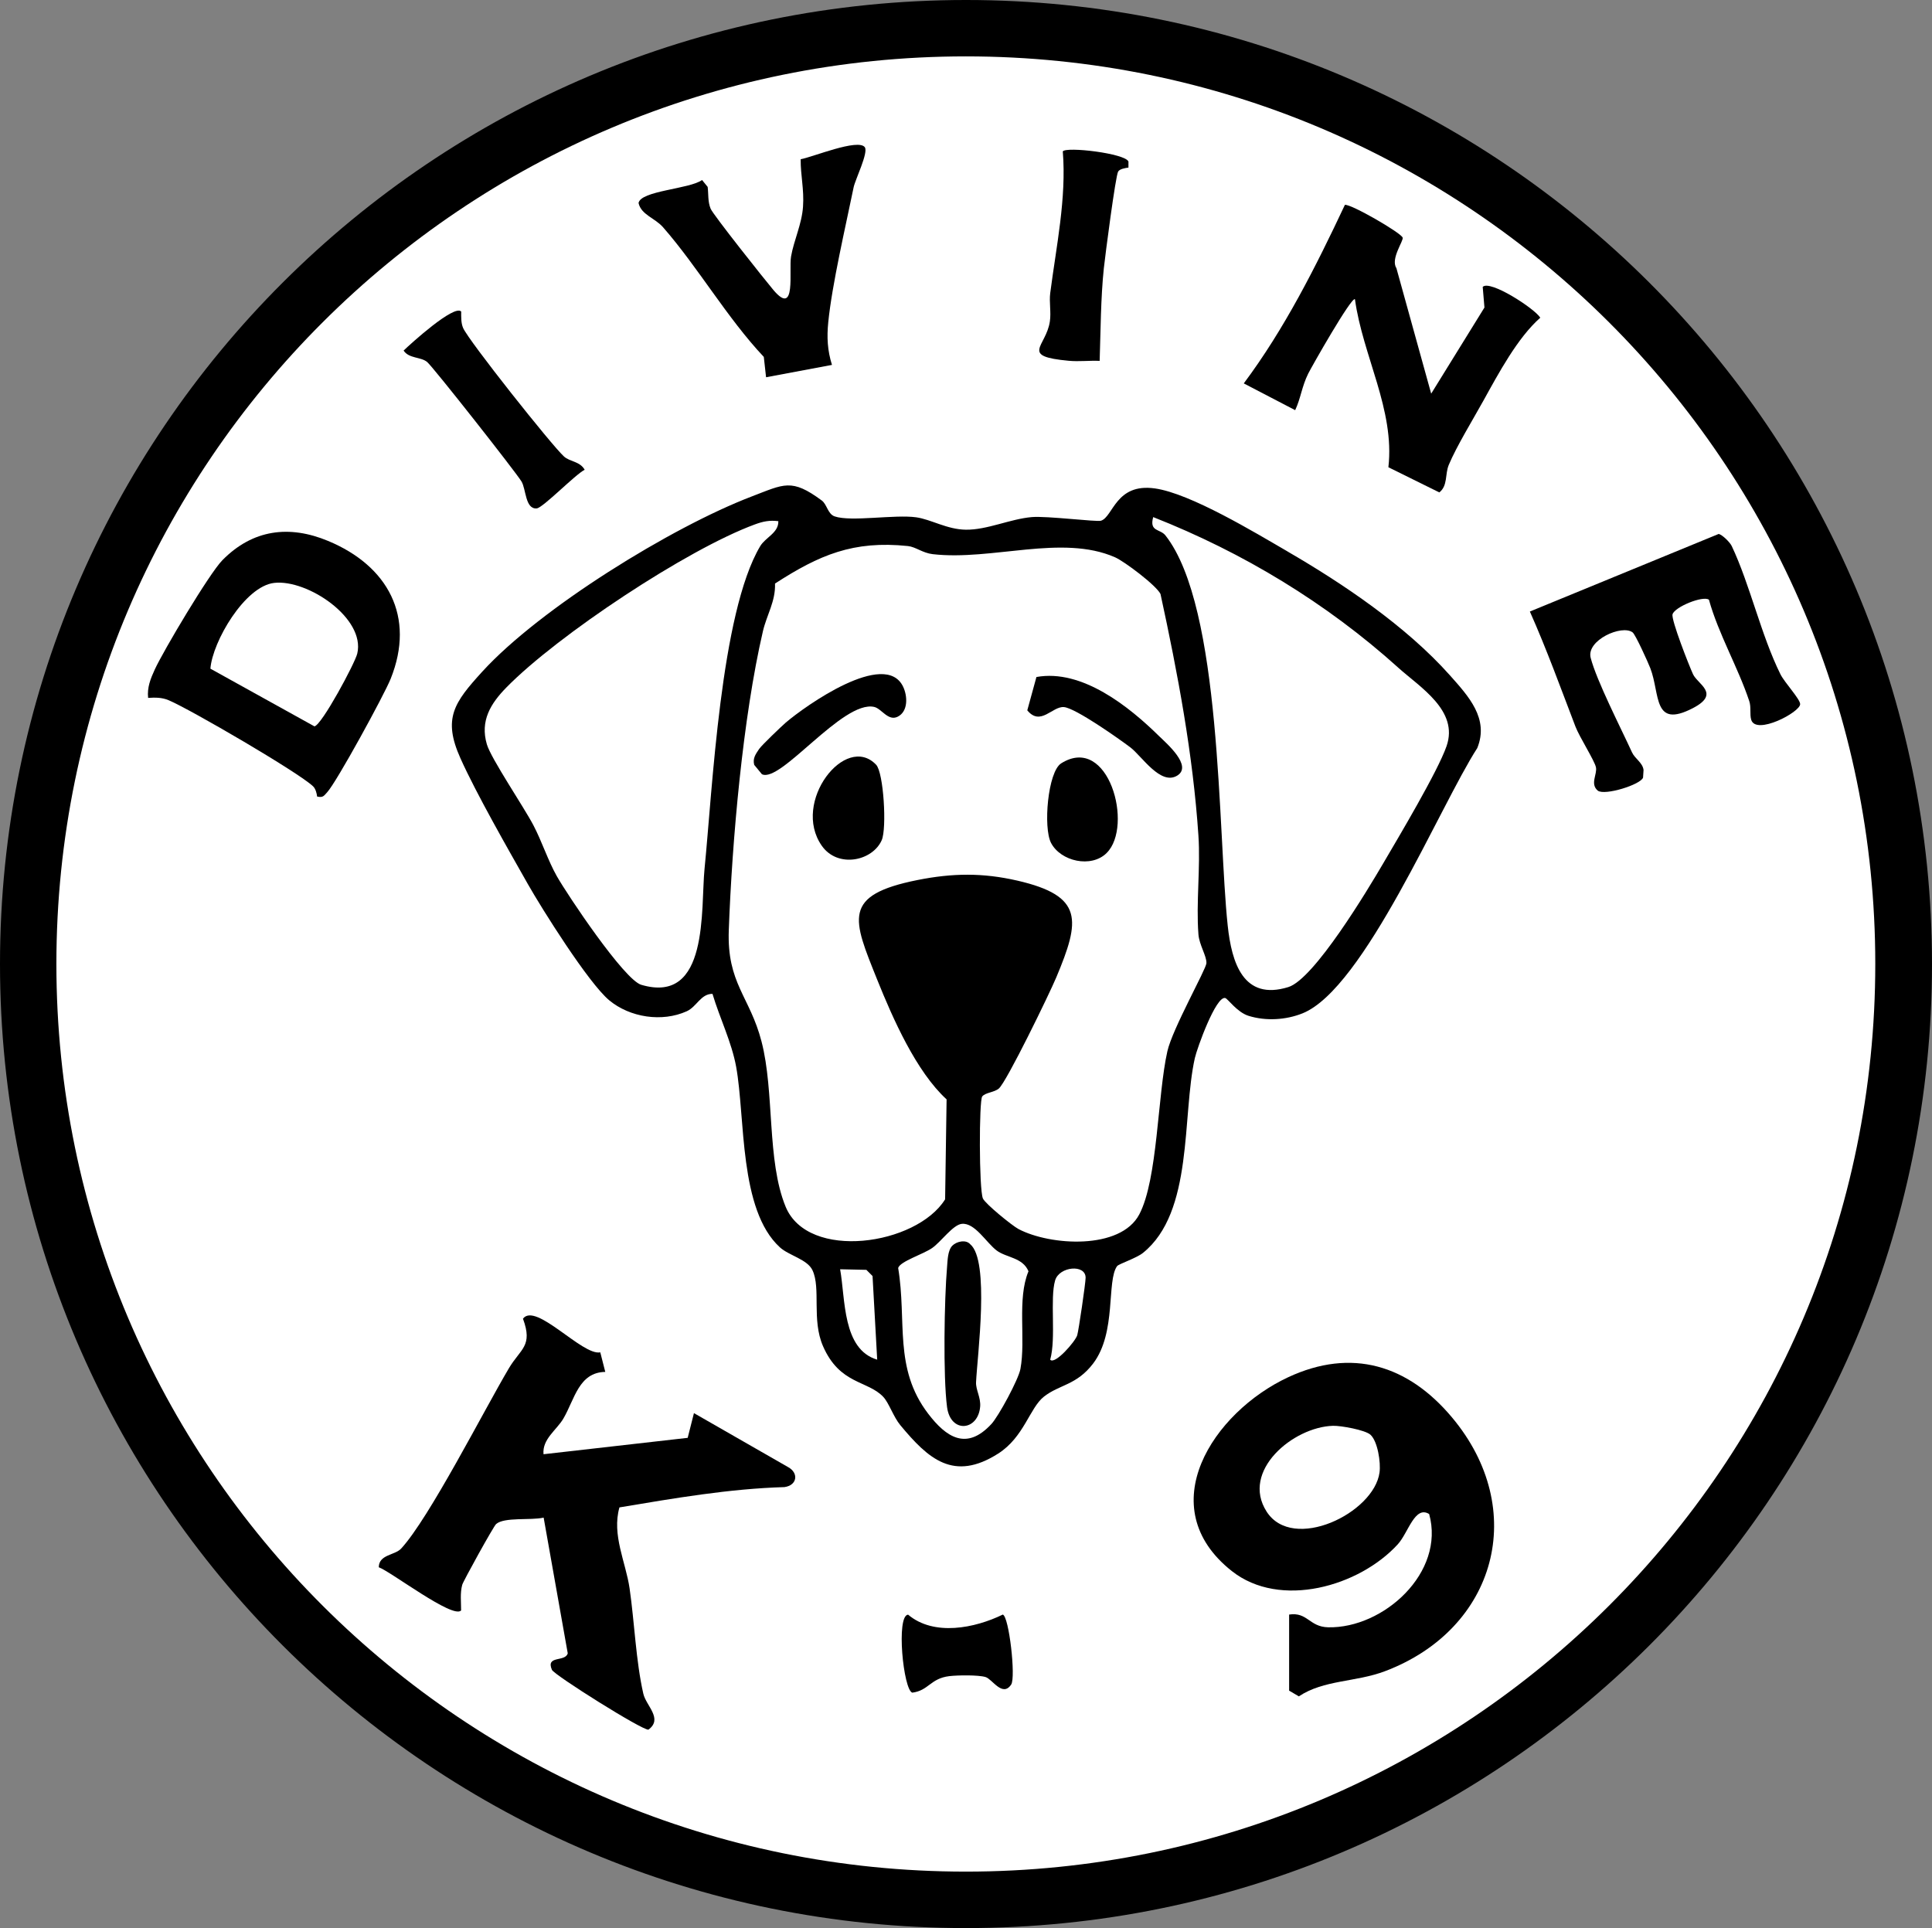 <?xml version="1.0" encoding="UTF-8"?><svg id="Layer_2" xmlns="http://www.w3.org/2000/svg" viewBox="0 0 469.06 468.15"><rect x="0" y="0" width="469.06" height="468.15" fill="#808080" stroke="none"/><defs><style>.cls-1{fill:#fff;}</style></defs><g id="Layer_1-2"><g id="Logo"><circle class="cls-1" cx="234.53" cy="234.07" r="230.21"/><path d="M469.06,234.07c0,129.28-105,234.07-234.53,234.07S0,363.35,0,234.07,105,0,234.53,0s234.53,104.8,234.53,234.07ZM455.29,234.06c0-121.71-98.85-220.37-220.8-220.37S13.69,112.35,13.69,234.06s98.85,220.37,220.8,220.37,220.8-98.66,220.8-220.37Z"/><path d="M312.61,133.91c13.38,7.76,28.75,18.09,39.39,30.04,4.59,5.15,9.55,10.53,6.66,17.68-9.03,13.96-27.47,58.45-42.45,64.42-4.03,1.61-8.88,1.9-13.07.6-2.81-.87-5.04-4.18-5.68-4.33-2.26-.52-6.83,12.18-7.37,14.58-3.16,14.07-.26,37.4-12.6,47.31-1.62,1.3-5.9,2.68-6.28,3.21-2.6,3.61-.08,16.1-5.81,23.64-4.04,5.3-8.15,5.07-11.94,8.04-3.47,2.72-4.84,9.84-11.13,13.84-10.8,6.87-16.94,1.3-23.75-6.91-1.66-2-2.77-5.42-4.13-6.86-3.8-4.04-10.57-2.97-14.64-12.33-2.79-6.41-.48-14.01-2.55-18.42-1.25-2.67-5.72-3.56-7.92-5.57-9.98-9.14-8.36-31.41-10.61-43.81-1.09-6.01-4.02-11.91-5.75-17.73-2.85-.02-3.82,3.13-6.26,4.23-5.99,2.7-13.77,1.51-18.8-2.66s-16.35-22.2-19.75-28.2c-4.78-8.43-12.59-22.09-16.38-30.56-4.34-9.67-1.57-13.51,5.3-21.05,14.02-15.36,45.94-35.08,65.39-42.52,7.89-3.01,9.68-4.47,17.03.97,1.28.95,1.45,3.28,3.13,3.86,3.97,1.37,14.56-.51,19.78.22,3.62.5,7.48,2.95,12.06,3.01,5.17.07,10.75-2.6,16.01-3.06,3.63-.32,15.8,1.21,16.81.88,2.98-.95,3.56-9.19,13.1-7.84,8.63,1.22,24.31,10.73,32.21,15.31ZM339.42,162.06c-17.35-15.63-37.59-27.9-59.44-36.51-1,3.61,1.69,2.81,2.98,4.46,13.76,17.52,12.68,72.06,15.11,94.74.96,8.98,3.78,18.32,14.73,14.91,6.28-1.96,19.23-23.56,22.98-29.96,3.78-6.45,13.28-22.38,15.42-28.53,3.01-8.64-6.41-14.27-11.79-19.11ZM188.97,126.54c-2.11-.27-3.73.06-5.7.79-16.45,6.04-47.94,26.94-60.33,39.59-3.82,3.9-6.42,8.1-4.74,13.8,1.02,3.48,8.98,15.21,11.3,19.65,2.06,3.93,3.53,8.54,5.66,12.32,2.6,4.6,16.37,25.19,20.52,26.42,16.54,4.9,14.4-18.44,15.37-28.16,1.92-19.16,3.87-62.09,13.51-78.33,1.3-2.18,4.47-3.21,4.41-6.07ZM276.6,294.86c4.5-8.54,4.41-28.95,6.82-39.61,1.24-5.47,9.41-19.91,9.48-21.39.08-1.73-1.75-4.45-1.94-7.01-.59-7.76.52-16.14,0-23.95-1.32-19.74-5.02-39.4-9.21-58.68-1.04-2.1-8.74-7.9-11.06-8.92-12.89-5.64-29.87.91-44.25-.75-2.47-.29-4.12-1.77-6.02-1.97-13.25-1.38-21.52,2.16-32.26,9.11.17,4.26-2.03,7.69-2.93,11.55-4.88,21-7.49,50.86-8.29,72.57-.48,13,5.11,16.1,7.95,27.08,3.19,12.32,1.23,28.84,5.84,40.08,5.44,13.27,31.78,9.39,38.73-1.77l.36-24.27c-7.37-6.74-13.04-19.59-16.86-29.09-5.91-14.73-8.63-20.49,9.81-24.17,8.47-1.69,15.82-1.79,24.25.15,16.11,3.72,15.26,9.59,9.43,23.49-1.63,3.9-12.05,25.37-13.95,26.99-1.12.95-3.25.95-4.03,1.92s-.79,22.5.16,24.76c.54,1.28,7.11,6.62,8.64,7.43,7.72,4.07,24.76,5.13,29.33-3.55ZM240.66,345.8c1.78-1.91,6.61-10.86,7.08-13.4,1.35-7.24-.87-16.94,1.96-23.73-1.39-3.36-5.36-3.29-7.69-5.02-2.56-1.91-5.3-6.81-8.49-6.5-2.16.21-5.06,4.38-7.22,5.88s-7.75,3.23-8.24,4.83c2.15,12.93-1.16,24.32,7.28,35.38,4.39,5.76,9.31,9.02,15.31,2.56ZM212.97,330.14l-1.13-20.32-1.5-1.5-6.37-.14c1.3,7.24.53,19.44,9,21.95ZM254.98,330.14c1.13,1.28,6.08-4.41,6.55-5.93.34-1.09,2.04-12.72,2.04-13.97.02-3.35-6.39-2.77-7.4.64-1.31,4.45.28,13.97-1.2,19.26Z"/><path d="M312.97,392.02c4.48-.68,4.87,2.98,9.48,3.09,13.46.3,28.46-13.3,24.53-27.5-3.49-2.15-5.06,4.54-7.61,7.34-9.36,10.25-28.58,15.77-40.3,6.51-19.71-15.57-4.56-38.56,13.67-47.06,15.42-7.19,29.08-2.99,39.75,9.71,18.76,22.33,10.87,51.4-16.24,61.66-7.1,2.69-14.83,2.06-20.91,6.11l-2.36-1.39v-18.46ZM332.73,348.36c-1.26-1.15-7.15-2.23-9.1-2.17-9.64.27-22.47,10.94-16.11,20.84s26.07.39,27.41-9.52c.33-2.4-.44-7.54-2.2-9.15Z"/><path d="M145.74,328.35l1.21,4.75c-6.43.1-7.43,6.65-10.17,11.33-1.61,2.76-5.18,4.99-4.82,8.66l35-3.98,1.52-6,22.85,13.1c2.63,1.42,2.24,4.43-.88,4.86-13.37.39-26.83,2.72-40.06,4.93-1.89,6.68,1.53,13.27,2.46,19.63,1.18,8.1,1.53,17.69,3.34,25.61.68,2.96,4.84,6.07,1.24,8.72-1.35.28-22.89-13.26-23.43-14.52-1.55-3.61,3.25-1.82,3.84-4.01l-5.85-32.95c-3.12.72-9.56-.19-11.55,1.57-.63.56-7.97,13.84-8.22,14.75-.55,2.06-.26,4.14-.27,6.22-1.96,2.13-16.95-9.37-19.99-10.49.04-3.13,3.9-2.87,5.44-4.54,6.83-7.42,20.06-33.48,26.15-43.77,2.83-4.77,5.89-5.36,3.42-12.04,3.09-4.12,14.45,9.07,18.77,8.17Z"/><path d="M359.98,69.66c1.74-1.79,12.57,5.22,13.98,7.48-5.51,4.85-10.11,13.46-13.81,20.14-2.53,4.57-6.51,11.06-8.4,15.57-.97,2.31-.2,5.03-2.3,6.71l-12.37-6.11c1.59-13.95-6.24-27.06-8.12-40.8-.84-.66-10.56,16.47-11.36,18.09-1.57,3.2-1.77,5.89-3.15,8.85l-12.48-6.5c9.89-13.24,17.45-28.26,24.55-43.35,1.49-.23,13.49,6.7,14.02,7.94.31.73-3,5.16-1.52,7.41l8.45,30.49,12.93-20.91-.42-5.02Z"/><path d="M76.99,193.4c-.09-.83-.39-1.92-.98-2.48-3.55-3.39-29.93-18.76-35.1-20.92-1.63-.68-3.24-.66-4.95-.55-.27-2.52.59-4.66,1.61-6.88,2.11-4.6,13.24-23.31,16.41-26.54,7.38-7.51,16.26-8.61,25.68-4.69,14.48,6.02,21.27,18.35,15.18,33.49-1.56,3.89-13.1,25.03-15.41,27.54-.82.89-1,1.35-2.44,1.03ZM51.09,162.36l25.25,14c1.78-.3,9.87-15.39,10.4-17.67,2.03-8.6-12.11-18.09-20.18-17.16-7.14.82-14.97,14.25-15.48,20.83Z"/><path d="M414.88,145.6c-1.46-1.02-8.29,1.76-8.81,3.55-.38,1.32,4.01,12.47,4.97,14.55,1.13,2.46,6.77,4.72-.06,8.25-9.74,5.05-7.89-3.42-10.3-9.69-.56-1.46-3.61-8.19-4.3-8.71-2.61-1.99-11.29,1.91-10.19,6.16,1.45,5.6,7.33,17.04,10.04,22.97.71,1.55,2.59,2.49,2.8,4.28l-.12,1.84c-.58,1.71-9.25,4.42-10.98,3.18-1.96-1.65-.1-3.98-.46-5.69-.33-1.6-3.99-7.32-4.97-9.87-3.59-9.37-6.99-18.78-11.07-27.94l45.85-18.84c.92.23,2.73,2.03,3.16,2.94,4.43,9.35,7.11,21.62,11.82,31.12,1.01,2.04,4.78,6.02,4.79,7.26.02,1.96-10.72,7.62-11.88,3.81-.4-1.32.02-3.04-.47-4.52-2.69-8.13-7.48-16.3-9.8-24.65Z"/><path d="M209.96,35.75c.93,1.27-2.33,7.86-2.71,9.72-1.94,9.47-5.25,23.62-6.16,32.76-.37,3.66-.2,6.87.9,10.37l-16,3-.55-4.94c-8.93-9.49-15.97-21.77-24.46-31.48-1.97-2.26-5.3-3.01-5.95-5.88.51-3.01,12.38-3.39,15.42-5.59l1.36,1.67c.22,1.8.01,3.54.71,5.28.58,1.44,13.15,17.26,15.23,19.73,5.66,6.72,3.71-4.72,4.31-8.14.68-3.91,2.61-7.83,2.9-12.07s-.6-7.56-.57-11.52c2.81-.48,13.96-5.11,15.58-2.91Z"/><path d="M273.97,40.69c-.79.11-2.09.31-2.5.96-.63,1.01-3.14,20.35-3.48,23.52-.75,7.13-.77,15.24-1.01,22.45-2.47-.11-5.02.21-7.49-.02-12.02-1.11-5.51-3.35-4.6-9.55.34-2.29-.2-4.68.09-6.9,1.47-11.39,3.97-23,3.05-34.39.83-1.21,15.14.47,15.94,2.46v1.46Z"/><path d="M111.97,75.63c0,1.3-.06,2.8.47,4.01,1.37,3.12,21.46,28.44,24.49,31.2,1.41,1.29,3.88,1.16,5.02,3.22-2.28,1.14-10.13,9.25-11.64,9.38-2.81.25-2.57-4.69-3.7-6.54-1.45-2.37-21.48-27.83-22.91-29.01-1.54-1.28-4.4-.79-5.71-2.77,1.71-1.66,12.26-11.23,13.97-9.49Z"/><path d="M220.47,392.04c6.27,5.3,16.21,3.29,22.99-.02,1.51.41,3.2,15.26,2.04,16.99-2.12,3.16-4.58-1.33-6.22-1.82-1.77-.54-6.82-.46-8.82-.22-4.58.56-4.98,3.49-8.96,4.01-2.18-.59-4-18.78-1.02-18.94Z"/><path d="M212.71,185.68c1.83,1.92,2.62,15.44,1.36,18.31-2.22,5.08-10.69,6.89-14.56,1.35-7.4-10.6,5.8-27.44,13.2-19.66Z"/><path d="M268.69,207.1c-3.76,3.74-11.17,2.04-13.51-2.43-1.94-3.71-.79-17.29,2.46-19.33,11.52-7.23,17.61,15.23,11.05,21.75Z"/><path d="M184.36,181.79c.53-.8,5.34-5.42,6.41-6.34,4.79-4.1,24.08-17.76,28.47-8.77,1.13,2.31,1.28,6.04-1.28,7.33-2.34,1.18-3.93-1.97-5.73-2.37-7.63-1.69-22.72,18.61-27.25,16.34l-1.87-2.27c-.42-1.65.41-2.67,1.24-3.92Z"/><path d="M281.55,178.86c1.66,1.64,8.03,7.1,4.29,9.44-4.06,2.54-8.66-4.76-11.4-6.83s-13.32-9.55-16.13-9.79-5.68,4.73-8.9.79l2.22-8.09c11.04-2,22.48,7.14,29.92,14.49Z"/><path d="M231.22,302.45c.94-.98,3.23-1.58,4.31-.37,4.83,3.93,1.74,27.15,1.44,33.54-.08,1.83,1.17,3.68,1,5.89-.47,5.91-7.18,6.62-8.04.14-.98-7.41-.67-26.26,0-34.02.14-1.61.14-4,1.29-5.19Z"/></g></g></svg>